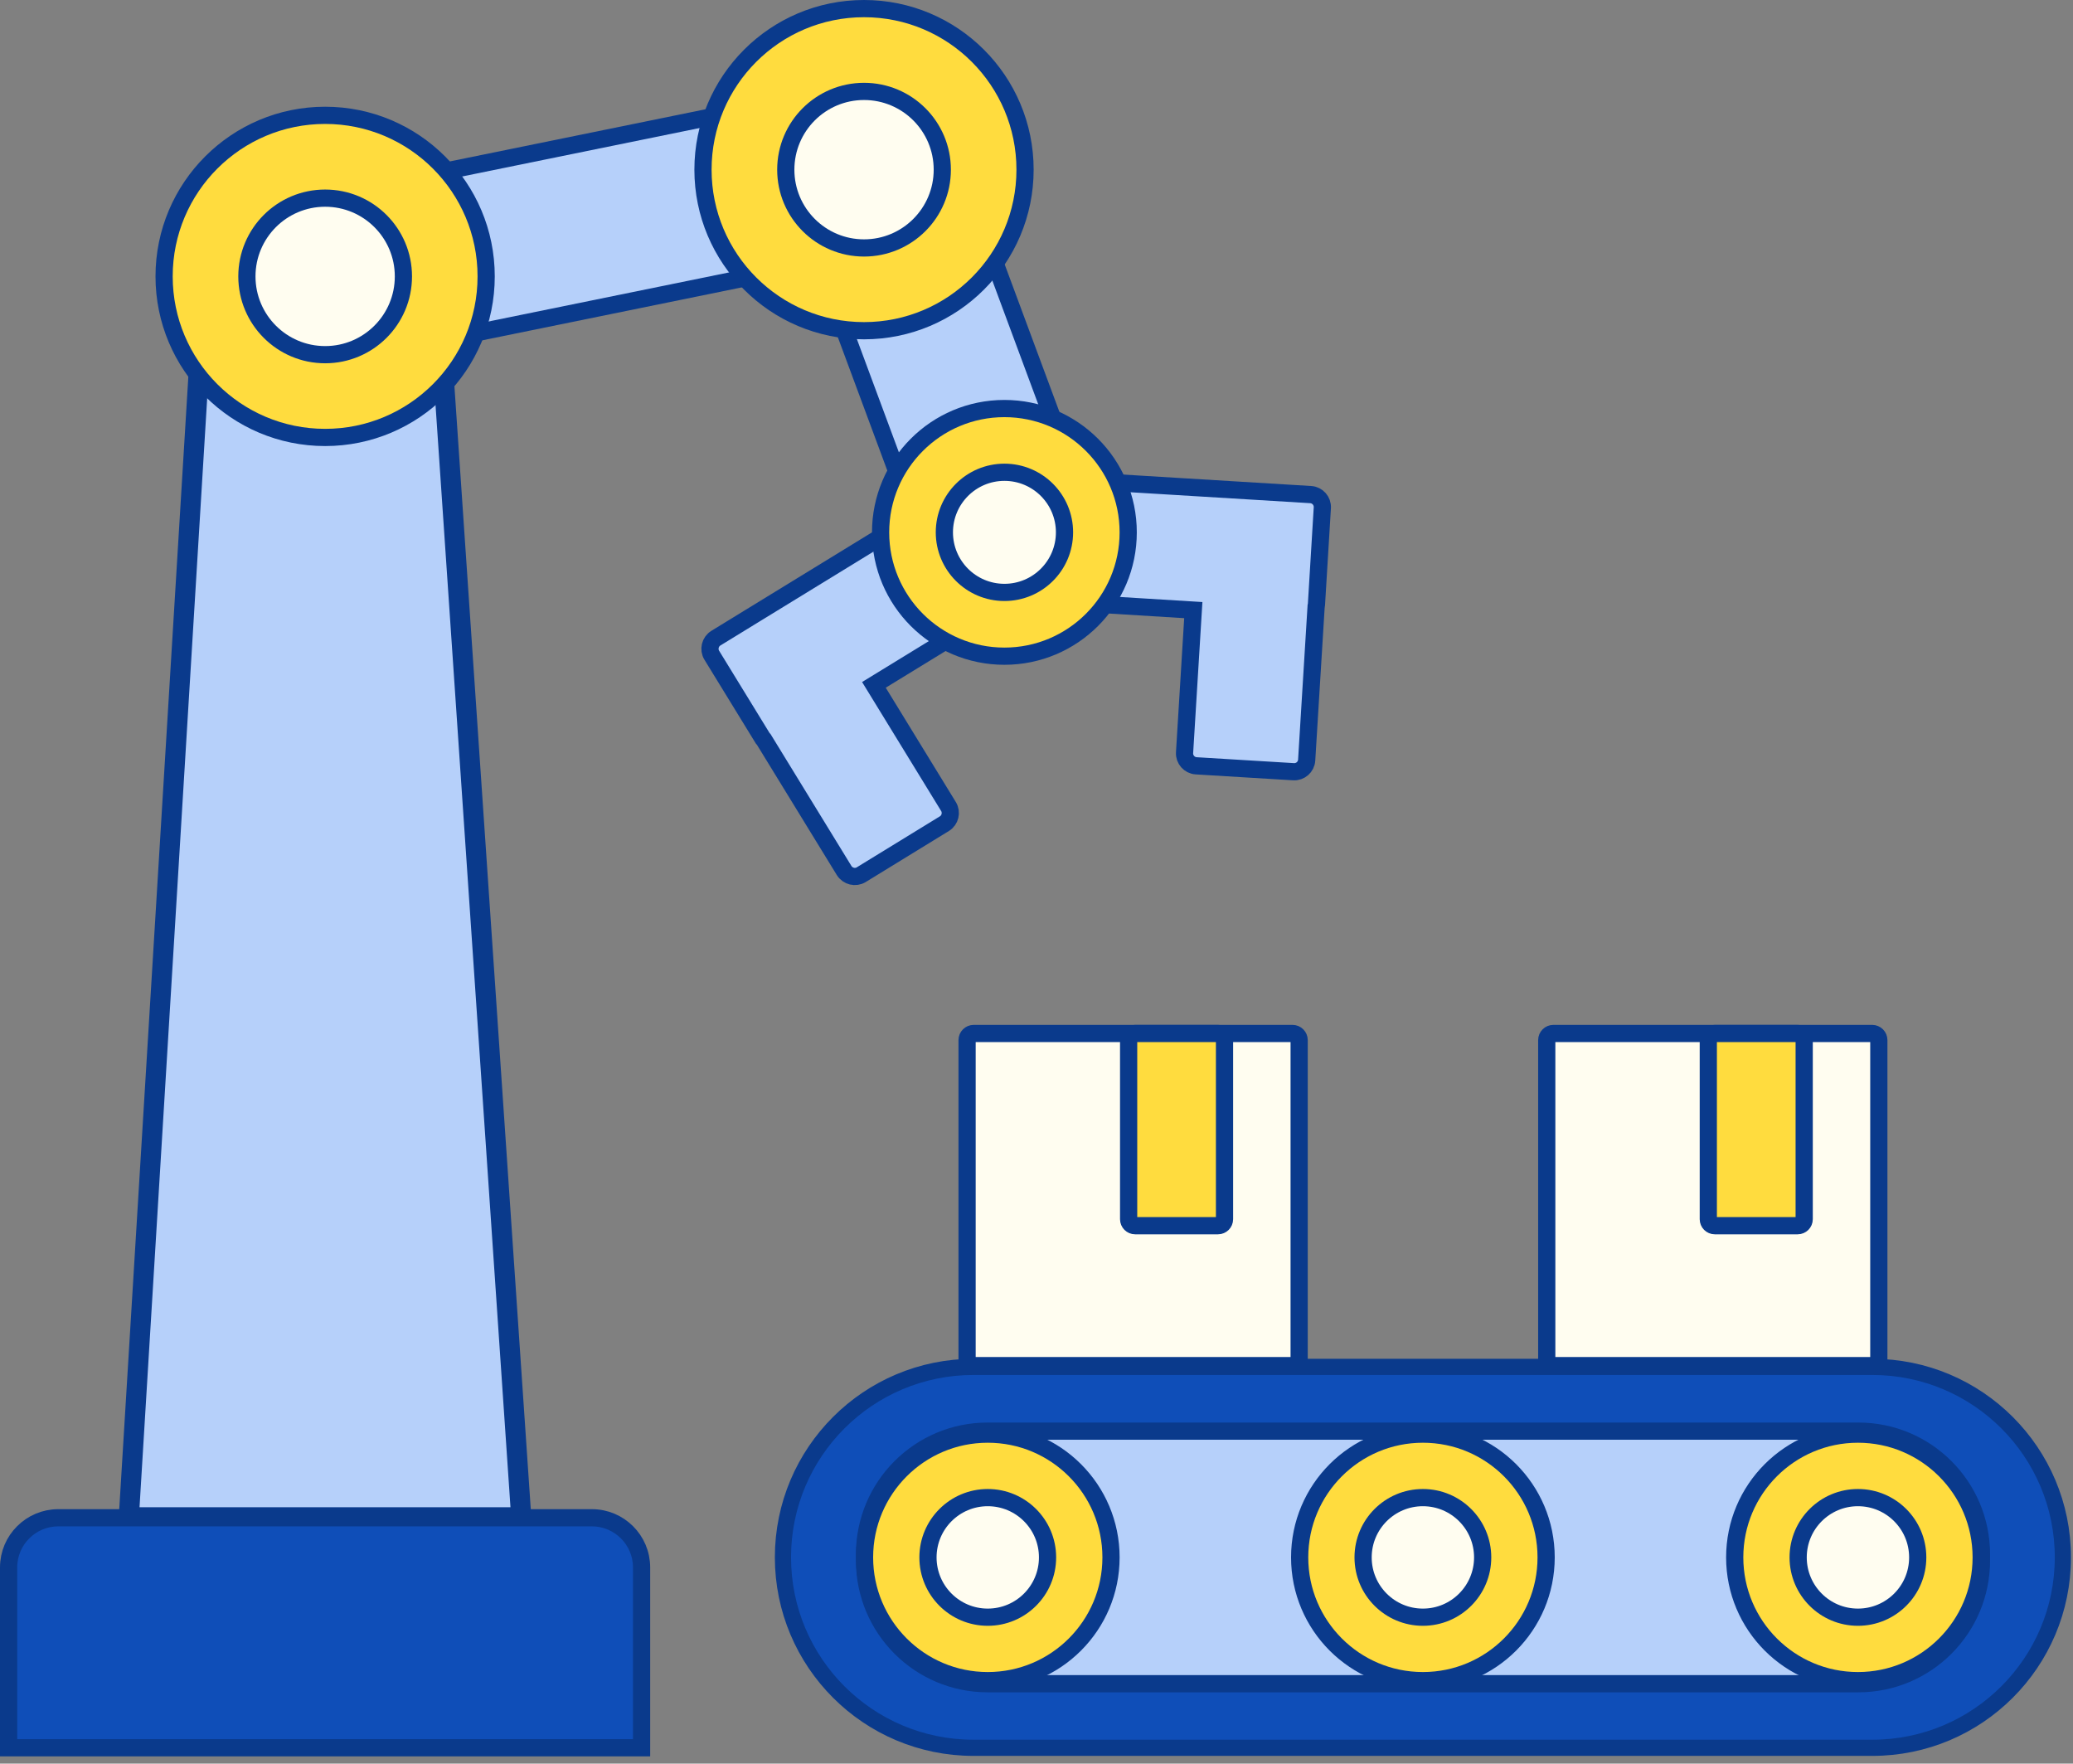 <svg width="241" height="205" viewBox="0 0 241 205" fill="none" xmlns="http://www.w3.org/2000/svg">
<rect x="0" y="0" width="241" height="205" fill="#808080" stroke="none"/>
<path d="M60.598 176.37H14.977L23.271 40.457L51.385 40.9L60.598 176.37Z" fill="#B6D0FA" stroke="#0A3A8C" stroke-width="2.34" stroke-miterlimit="10"/>
<path d="M6.77 176.422H68.817C71.998 176.422 74.588 179.012 74.588 182.192V203.159H1V182.192C1 179.012 3.59 176.422 6.77 176.422Z" fill="#0F4EB8" stroke="#0A3A8C" stroke-width="2" stroke-miterlimit="10"/>
<path d="M94.629 11.148L39.344 22.426L43.168 41.17L98.453 29.892L94.629 11.148Z" fill="#B6D0FA" stroke="#0A3A8C" stroke-width="2" stroke-miterlimit="10"/>
<path d="M37.799 50.848C48.138 50.848 56.519 42.466 56.519 32.127C56.519 21.788 48.138 13.406 37.799 13.406C27.46 13.406 19.078 21.788 19.078 32.127C19.078 42.466 27.46 50.848 37.799 50.848Z" fill="#FFDC3E" stroke="#0A3A8C" stroke-width="2" stroke-miterlimit="10"/>
<path d="M37.801 41.227C42.826 41.227 46.899 37.154 46.899 32.129C46.899 27.105 42.826 23.031 37.801 23.031C32.776 23.031 28.703 27.105 28.703 32.129C28.703 37.154 32.776 41.227 37.801 41.227Z" fill="#FFFDF0" stroke="#0A3A8C" stroke-width="2" stroke-miterlimit="10"/>
<path d="M123.616 51.971L109.922 15.07L91.987 21.726L105.68 58.626L123.616 51.971Z" fill="#B6D0FA" stroke="#0A3A8C" stroke-width="2" stroke-miterlimit="10"/>
<path d="M100.447 38.441C110.786 38.441 119.168 30.06 119.168 19.721C119.168 9.382 110.786 1 100.447 1C90.108 1 81.727 9.382 81.727 19.721C81.727 30.06 90.108 38.441 100.447 38.441Z" fill="#FFDC3E" stroke="#0A3A8C" stroke-width="2" stroke-miterlimit="10"/>
<path d="M100.45 28.821C105.474 28.821 109.548 24.748 109.548 19.723C109.548 14.698 105.474 10.625 100.45 10.625C95.425 10.625 91.352 14.698 91.352 19.723C91.352 24.748 95.425 28.821 100.45 28.821Z" fill="#FFFDF0" stroke="#0A3A8C" stroke-width="2" stroke-miterlimit="10"/>
<path d="M153.729 59.016C153.778 58.229 153.172 57.541 152.385 57.491L127.599 55.983C126.812 55.934 126.123 56.541 126.074 57.327L125.386 68.655C125.336 69.442 125.943 70.13 126.73 70.179L138.729 70.917L137.713 87.49C137.664 88.277 138.27 88.966 139.057 89.015L150.385 89.703C151.172 89.752 151.86 89.146 151.909 88.359L153.008 70.491C153.008 70.491 153.04 70.409 153.04 70.36L153.729 59.032V59.016Z" fill="#B6D0FA" stroke="#0A3A8C" stroke-width="2" stroke-miterlimit="10"/>
<path d="M82.748 76.163C82.338 75.491 82.551 74.59 83.223 74.18L104.403 61.197C105.075 60.787 105.976 61 106.386 61.672L112.32 71.344C112.73 72.016 112.517 72.918 111.845 73.327L101.599 79.606L110.271 93.753C110.681 94.425 110.468 95.327 109.796 95.737L100.124 101.671C99.452 102.081 98.567 101.867 98.14 101.195L88.78 85.933C88.78 85.933 88.715 85.868 88.682 85.835L82.748 76.163Z" fill="#B6D0FA" stroke="#0A3A8C" stroke-width="2" stroke-miterlimit="10"/>
<path d="M116.768 76.274C124.717 76.274 131.161 69.83 131.161 61.881C131.161 53.932 124.717 47.488 116.768 47.488C108.819 47.488 102.375 53.932 102.375 61.881C102.375 69.83 108.819 76.274 116.768 76.274Z" fill="#FFDC3E" stroke="#0A3A8C" stroke-width="2" stroke-miterlimit="10"/>
<path d="M116.772 68.861C120.629 68.861 123.756 65.735 123.756 61.878C123.756 58.021 120.629 54.895 116.772 54.895C112.916 54.895 109.789 58.021 109.789 61.878C109.789 65.735 112.916 68.861 116.772 68.861Z" fill="#FFFDF0" stroke="#0A3A8C" stroke-width="2" stroke-miterlimit="10"/>
<path d="M217.675 158.883H113.17C100.939 158.883 91.023 168.795 91.023 181.021C91.023 193.248 100.939 203.16 113.17 203.16H217.675C229.906 203.16 239.822 193.248 239.822 181.021C239.822 168.795 229.906 158.883 217.675 158.883Z" fill="#0F4EB8" stroke="#0A3A8C" stroke-width="1.88" stroke-miterlimit="10"/>
<path d="M216.045 166.352H114.819C106.915 166.352 100.508 172.759 100.508 180.663V181.4C100.508 189.304 106.915 195.711 114.819 195.711H216.045C223.948 195.711 230.356 189.304 230.356 181.4V180.663C230.356 172.759 223.948 166.352 216.045 166.352Z" fill="#B6D0FA" stroke="#0A3A8C" stroke-width="2" stroke-miterlimit="10"/>
<path d="M165.421 195.354C173.334 195.354 179.748 188.939 179.748 181.027C179.748 173.114 173.334 166.699 165.421 166.699C157.508 166.699 151.094 173.114 151.094 181.027C151.094 188.939 157.508 195.354 165.421 195.354Z" fill="#FFDC3E" stroke="#0A3A8C" stroke-width="2" stroke-miterlimit="10"/>
<path d="M165.419 187.979C169.258 187.979 172.37 184.867 172.37 181.029C172.37 177.19 169.258 174.078 165.419 174.078C161.581 174.078 158.469 177.19 158.469 181.029C158.469 184.867 161.581 187.979 165.419 187.979Z" fill="#FFFDF0" stroke="#0A3A8C" stroke-width="2" stroke-miterlimit="10"/>
<path d="M114.835 195.354C122.748 195.354 129.163 188.939 129.163 181.027C129.163 173.114 122.748 166.699 114.835 166.699C106.922 166.699 100.508 173.114 100.508 181.027C100.508 188.939 106.922 195.354 114.835 195.354Z" fill="#FFDC3E" stroke="#0A3A8C" stroke-width="2" stroke-miterlimit="10"/>
<path d="M114.833 187.979C118.672 187.979 121.784 184.867 121.784 181.029C121.784 177.19 118.672 174.078 114.833 174.078C110.995 174.078 107.883 177.19 107.883 181.029C107.883 184.867 110.995 187.979 114.833 187.979Z" fill="#FFFDF0" stroke="#0A3A8C" stroke-width="2" stroke-miterlimit="10"/>
<path d="M215.999 195.354C223.912 195.354 230.327 188.939 230.327 181.027C230.327 173.114 223.912 166.699 215.999 166.699C208.086 166.699 201.672 173.114 201.672 181.027C201.672 188.939 208.086 195.354 215.999 195.354Z" fill="#FFDC3E" stroke="#0A3A8C" stroke-width="2" stroke-miterlimit="10"/>
<path d="M215.997 187.979C219.836 187.979 222.948 184.867 222.948 181.029C222.948 177.19 219.836 174.078 215.997 174.078C212.159 174.078 209.047 177.19 209.047 181.029C209.047 184.867 212.159 187.979 215.997 187.979Z" fill="#FFFDF0" stroke="#0A3A8C" stroke-width="2" stroke-miterlimit="10"/>
<path d="M150.264 120.129H113.2C112.775 120.129 112.43 120.474 112.43 120.899V157.964C112.43 158.389 112.775 158.734 113.2 158.734H150.264C150.69 158.734 151.035 158.389 151.035 157.964V120.899C151.035 120.474 150.69 120.129 150.264 120.129Z" fill="#FFFDF0" stroke="#0A3A8C" stroke-width="2" stroke-miterlimit="10"/>
<path d="M141.604 120.129H131.965C131.549 120.129 131.211 120.467 131.211 120.883V141.718C131.211 142.135 131.549 142.472 131.965 142.472H141.604C142.02 142.472 142.358 142.135 142.358 141.718V120.883C142.358 120.467 142.02 120.129 141.604 120.129Z" fill="#FFDC3E" stroke="#0A3A8C" stroke-width="2" stroke-miterlimit="10"/>
<path d="M217.655 120.129H180.591C180.165 120.129 179.82 120.474 179.82 120.899V157.964C179.82 158.389 180.165 158.734 180.591 158.734H217.655C218.081 158.734 218.426 158.389 218.426 157.964V120.899C218.426 120.474 218.081 120.129 217.655 120.129Z" fill="#FFFDF0" stroke="#0A3A8C" stroke-width="2" stroke-miterlimit="10"/>
<path d="M208.995 120.129H199.356C198.939 120.129 198.602 120.467 198.602 120.883V141.718C198.602 142.135 198.939 142.472 199.356 142.472H208.995C209.411 142.472 209.749 142.135 209.749 141.718V120.883C209.749 120.467 209.411 120.129 208.995 120.129Z" fill="#FFDC3E" stroke="#0A3A8C" stroke-width="2" stroke-miterlimit="10"/>
</svg>
